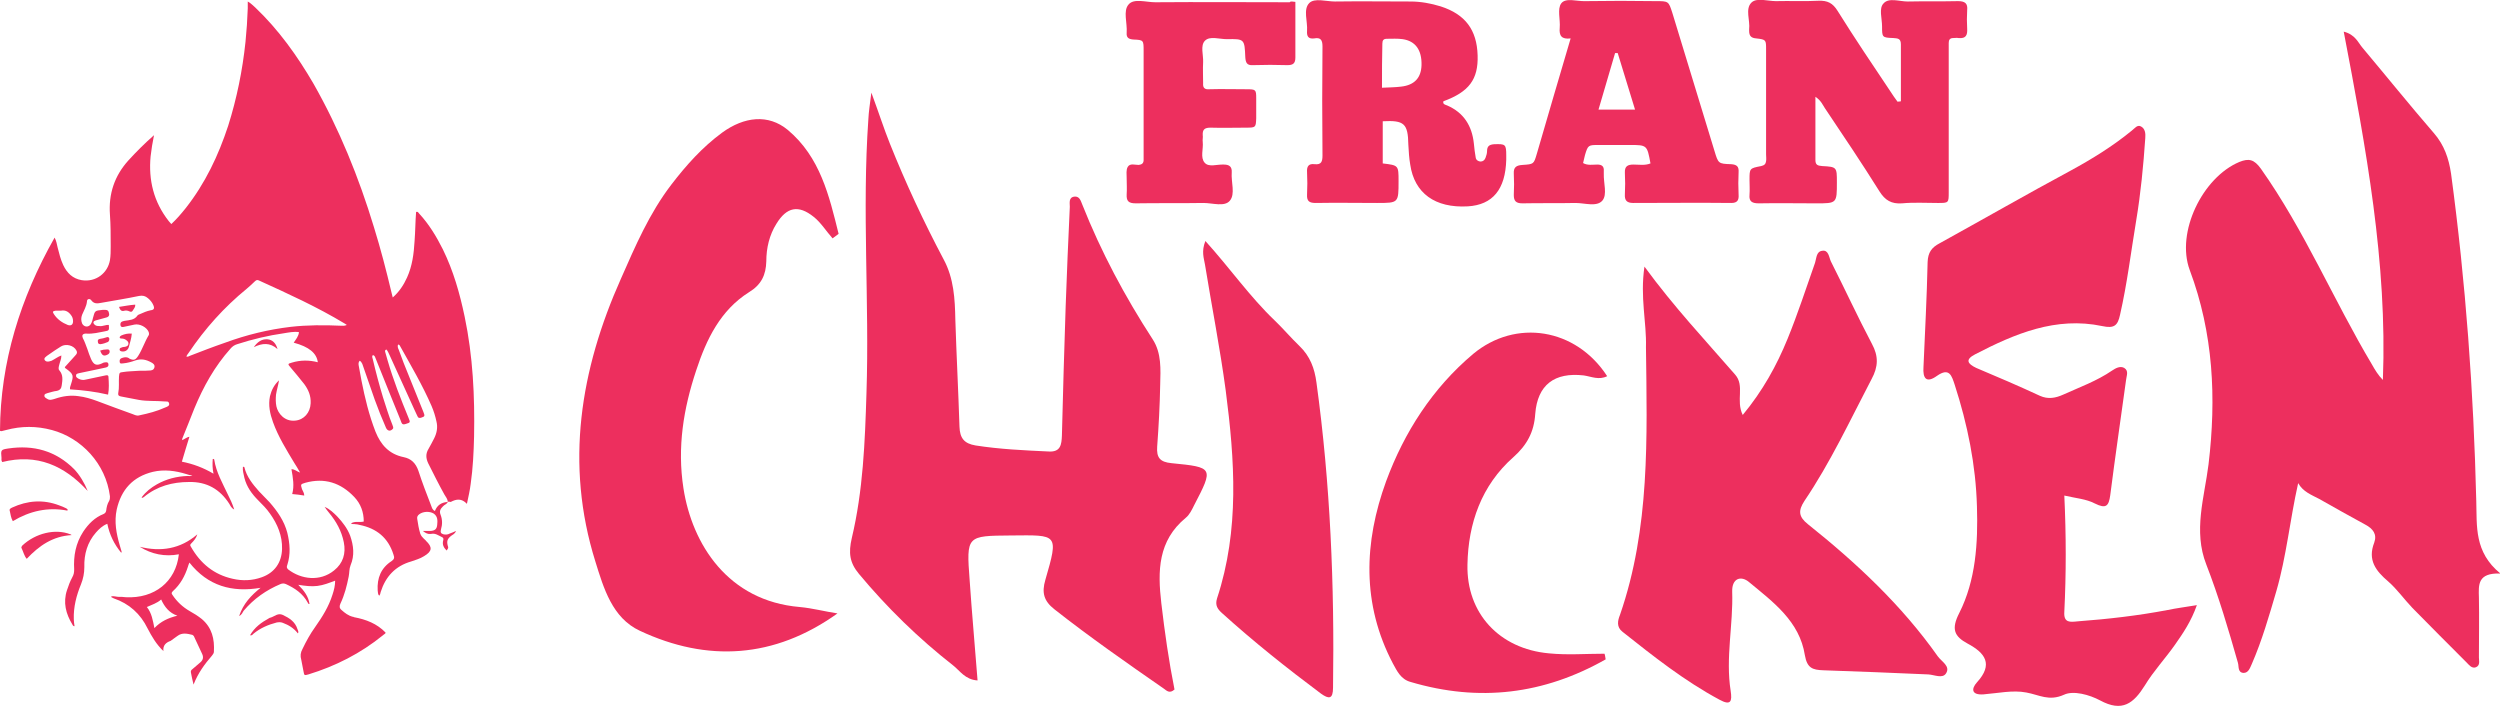 <?xml version="1.0" encoding="utf-8"?>
<!-- Generator: Adobe Illustrator 28.4.1, SVG Export Plug-In . SVG Version: 6.00 Build 0)  -->
<svg version="1.1" id="Layer_1" xmlns="http://www.w3.org/2000/svg" xmlns:xlink="http://www.w3.org/1999/xlink" x="0px" y="0px"
	 viewBox="0 0 663.9 187.4" style="enable-background:new 0 0 663.9 187.4;" xml:space="preserve">
<style type="text/css">
	.st0{fill:#ed2f5e;}
</style>
<path class="st0" d="M118.9,133.3c-0.2,0.6-0.9,0.7-1.3,1.2c-0.6,0.6-1,1.2-0.6,2.2c0.5,1.3,0.5,2.6,0.1,3.9c-0.2,0.8,0,1.1,0.7,1.3
	c0.5,0.1,1.1,0.1,1.6-0.2c0.5-0.2,1.1-0.4,1.7-0.7c-0.3,0.8-0.9,1-1.3,1.3c-1,0.8-1.2,1.4-0.9,2.6c0.2,0.6,0.2,0.6-0.3,1.3
	c-0.8-0.8-1.2-1.6-0.9-2.7c0.1-0.4,0.1-0.7-0.4-0.9c-0.9-0.4-1.7-1.1-2.9-0.8c-0.7,0.1-1.4-0.2-2.1-0.8c0.8,0,1.4,0,2.1,0
	c1.1-0.1,1.6-0.5,1.7-1.6s0.2-2.2-0.9-3c-1.1-0.7-2.9-0.6-3.9,0.2c-0.4,0.3-0.6,0.7-0.5,1.2c0.2,1.3,0.4,2.6,0.8,3.9
	c0.2,0.6,0.6,1,1,1.4c0.2,0.2,0.4,0.3,0.5,0.5c1.8,1.7,1.7,2.8-0.5,4.1c-1.1,0.7-2.3,1-3.4,1.4c-4.2,1.2-6.8,4-8.1,8.1
	c-0.1,0.3-0.1,0.7-0.4,1c-0.4-0.4-0.3-0.9-0.4-1.4c-0.2-3.3,0.9-6,3.7-7.8c0.7-0.5,0.8-0.9,0.5-1.7c-1.4-4.5-4.5-7-9-7.9
	c-0.4-0.1-0.8-0.2-1.2-0.2c-0.4-0.1-0.7,0.1-1.1-0.2c1.1-0.7,2.3-0.2,3.4-0.5c0-2.5-0.8-4.7-2.5-6.5c-3.6-3.8-7.9-5.2-13-3.8
	c-1.3,0.4-1.3,0.4-0.9,1.7c0.2,0.5,0.6,1,0.6,1.7c-1.1-0.2-2.1-0.3-3.2-0.4c0.6-2.2,0.2-4.3-0.2-6.6c0.9,0,1.4,0.6,2.3,0.9
	c-0.6-1-1-1.8-1.5-2.5c-2.1-3.5-4.3-7-5.7-10.9c-0.8-2.2-1.3-4.5-0.8-6.9c0.4-1.6,1.1-3,2.4-4.2c-0.2,1.3-0.6,2.5-0.8,3.8
	c-0.1,1.1-0.1,2.1,0.1,3.1c0.4,1.9,2.2,4.1,5,3.8c2.3-0.2,4-2.1,4.1-4.6c0.1-2-0.6-3.6-1.7-5.1c-1.2-1.5-2.4-3-3.7-4.5
	c-0.7-0.8-0.7-0.9,0.4-1.2c2.3-0.7,4.6-0.7,6.9-0.1c-0.3-2.4-2.3-4.1-6.4-5.2c0.6-0.9,1.3-1.7,1.4-2.8c-1.4-0.2-2.7,0.1-4,0.3
	c-4.2,0.6-8.4,1.6-12.4,2.9c-0.7,0.2-1.3,0.6-1.8,1.2c-4.2,4.7-7.2,10.1-9.6,15.9c-1.1,2.7-2.1,5.4-3.2,8c0,0.1,0,0.3-0.1,0.4
	c0.7-0.2,1.2-0.8,2-0.9c-0.7,2.2-1.3,4.3-2,6.6c3,0.6,5.7,1.6,8.4,3.2c-0.3-1.4-0.3-2.7-0.2-3.9c0.3-0.1,0.4,0.1,0.4,0.2
	c0.5,3.3,2.2,6.2,3.6,9.2c0.6,1.2,1.2,2.4,1.7,4c-0.8-0.4-1-1-1.3-1.5c-2.5-3.9-6-5.9-10.7-5.8c-4.4,0-8.5,1.1-12,4
	c-0.1,0.1-0.2,0.1-0.4,0.2c0,0-0.1,0-0.2-0.1c1.1-1.5,2.5-2.6,4.1-3.5c2.5-1.4,5.2-2.1,8.1-2.2c0.4,0,0.8,0.1,1.3-0.1
	c-0.6-0.1-1.1-0.2-1.6-0.4c-2.9-0.9-5.9-1.3-8.9-0.6c-5.3,1.3-8.4,4.7-9.6,10c-0.7,3.3-0.1,6.4,0.8,9.5c0.2,0.6,0.3,1.1,0.5,1.7
	c0,0,0,0.1-0.1,0.3c-1.9-2.3-3.1-4.8-3.7-7.7c-1.3,0.5-2.2,1.4-3,2.3c-2.3,2.6-3.2,5.8-3.1,9.2c0,1.6-0.3,3.1-0.9,4.6
	c-1.2,2.9-2,6-1.9,9.2c0,0.6,0.1,1.2,0.2,1.9c-0.4,0-0.5-0.3-0.6-0.5c-1.7-2.8-2.5-5.8-1.4-9.1c0.4-1.2,0.8-2.3,1.4-3.4
	c0.4-0.7,0.5-1.3,0.5-2.1c-0.2-3.6,0.4-6.9,2.4-10c1.4-2.1,3.1-3.8,5.4-4.7c0.4-0.2,0.6-0.4,0.7-0.9c0.1-0.9,0.3-1.8,0.8-2.6
	c0.2-0.4,0.2-0.8,0.2-1.2c-1.1-8.7-7.6-15.5-15.4-17.6c-4.1-1.1-8.1-1.1-12.2,0c-0.4,0.1-0.8,0.2-1.2,0.3c-0.1,0-0.2,0-0.4-0.1
	c0.1-18.3,5.4-35.2,14.5-51.3c0.5,0.9,0.6,1.8,0.8,2.6c0.4,1.6,0.8,3.2,1.5,4.7c1,2.1,2.5,3.6,4.9,4c3.8,0.6,6.9-1.9,7.5-5.3
	c0.2-1.2,0.2-2.5,0.2-3.7c0-2.8,0-5.6-0.2-8.4c-0.4-5.5,1.2-10.3,4.9-14.4c2.1-2.3,4.3-4.5,6.8-6.7c-0.4,2-0.7,3.8-0.9,5.6
	c-0.6,6.3,0.8,12.1,4.8,17.2c0.2,0.2,0.4,0.5,0.7,0.8c1.4-1.3,2.6-2.7,3.8-4.2c5.2-6.6,8.7-14,11.3-21.9c2.3-7.3,3.8-14.7,4.6-22.3
	c0.3-3,0.5-5.9,0.6-8.9c0-0.5,0-1.1,0-1.8c0.9,0.5,1.4,1.1,2,1.6c6.2,5.9,11.2,12.9,15.5,20.3c6.8,12,12,24.8,16,38
	c1.8,5.8,3.3,11.6,4.7,17.5c0.1,0.4,0.2,0.7,0.3,1.2c1.7-1.5,2.9-3.3,3.8-5.3c1.4-3.1,1.8-6.3,2-9.7c0.2-2.6,0.2-5.1,0.4-7.7
	c0.5-0.2,0.6,0.2,0.8,0.4c2.6,2.8,4.6,6.1,6.3,9.5c2.8,5.7,4.5,11.7,5.8,17.9c2.2,10.5,2.7,21.1,2.5,31.8c-0.1,4.2-0.3,8.4-0.9,12.6
	c-0.2,1.7-0.6,3.4-1,5.3c-1.4-1.5-2.8-1.3-4.3-0.5C119.3,133.2,119.1,133.2,118.9,133.3c0-0.8-0.5-1.3-0.9-2
	c-1.5-2.7-2.9-5.5-4.3-8.3c-0.6-1.3-0.7-2.5,0.1-3.8c0.5-0.9,1-1.8,1.5-2.8c0.7-1.4,1-2.9,0.6-4.5c-0.3-1.4-0.7-2.7-1.3-4.1
	c-2.4-5.5-5.4-10.6-8.3-15.8c-0.1-0.2-0.2-0.5-0.6-0.5c-0.2,0.5,0,1,0.2,1.4c0.4,1.2,0.9,2.3,1.3,3.5c1.7,4.3,3.5,8.6,5.2,12.9
	c0.5,1.2,0.4,1.3-0.5,1.6c-0.5,0.2-0.9,0.1-1.1-0.5c-0.2-0.5-0.5-1-0.7-1.5c-2.2-4.8-4.4-9.7-6.6-14.5c-0.3-0.6-0.5-1.2-0.9-1.6
	c-0.4,0.2-0.4,0.4-0.3,0.7c0.2,0.7,0.4,1.4,0.6,2.1c1.5,5.2,3.5,10.3,5.6,15.4c0.5,1.2,0.5,1.2-0.8,1.6c-0.6,0.2-0.9,0.1-1.1-0.4
	c-0.1-0.3-0.2-0.5-0.3-0.8c-1-2.5-2-4.9-3-7.4c-1.2-2.9-2.3-5.8-3.5-8.7c-0.2-0.4-0.2-0.9-0.8-1c-0.3,0.4-0.1,0.7,0,1.1
	c0.8,3.4,1.7,6.8,2.7,10.1c0.8,2.4,1.5,4.9,2.5,7.3c0.1,0.4,0.4,0.8,0.1,1.1c-0.6,0.7-1.4,0.6-1.8-0.3c-1.1-2.5-2.1-5-3-7.5
	c-1.1-3.1-2.2-6.3-3.3-9.5C96,96.4,96,96,95.5,95.8c-0.4,0.5-0.3,1-0.2,1.5c0.2,1.3,0.5,2.5,0.7,3.8c0.9,4.6,2,9.1,3.7,13.5
	c1.4,3.5,3.6,6,7.5,6.8c2,0.4,3.2,1.6,3.9,3.6c1,3.1,2.2,6.2,3.4,9.3c0.2,0.5,0.3,1.1,1,1.4C116.1,134.1,117.3,133.4,118.9,133.3z
	 M16.3,94.4c0,1-0.4,1.7-0.6,2.6c-0.1,0.5-0.3,1,0.1,1.4c1,1.2,0.8,2.5,0.6,3.9c-0.1,0.8-0.4,1.3-1.3,1.5c-0.9,0.1-1.7,0.4-2.5,0.6
	c-0.3,0.1-0.8,0.2-0.8,0.6c-0.1,0.5,0.4,0.7,0.7,0.9c0.7,0.5,1.4,0.2,2.1,0c2-0.7,4.1-1,6.2-0.7c1.7,0.2,3.4,0.7,5,1.3
	c3.2,1.2,6.4,2.4,9.5,3.5c0.5,0.2,1.1,0.5,1.7,0.3c2.4-0.5,4.7-1.1,6.9-2.1c0.5-0.2,1.2-0.4,1-1.1c-0.2-0.7-0.8-0.4-1.3-0.5
	c-2.2-0.2-4.5,0-6.7-0.4c-1.6-0.3-3.2-0.6-4.7-0.9c-0.5-0.1-0.9-0.2-0.8-0.9c0.3-1.5,0.1-2.9,0.2-4.4c0.1-1,0.1-1.1,1.1-1.2
	c1.2-0.2,2.4-0.2,3.6-0.3c1.1-0.1,2.2,0,3.3-0.1c0.6,0,1.2-0.1,1.4-0.8c0.2-0.7-0.3-1.1-0.9-1.4c-1.3-0.7-2.6-1-4.1-0.5
	c-1.1,0.4-2.2,0.7-3.3,0.8c-0.3,0-0.8,0.2-0.9-0.3c-0.1-0.5,0-0.9,0.5-1.1c0.6-0.2,1.2-0.4,1.9,0c0,0,0.1,0,0.1,0.1
	c1.2,0.6,1.7,0.4,2.4-0.7c1.1-1.7,1.7-3.7,2.8-5.5c0.1-0.2,0.1-0.5,0-0.8c-0.5-1.3-2.4-2.3-3.8-2c-0.9,0.2-1.9,0.4-2.8,0.6
	c-0.4,0.1-0.8,0.1-0.9-0.4c-0.1-0.4,0-0.8,0.4-1c0.2-0.1,0.4-0.1,0.7-0.2c1.3-0.2,2.6-0.2,3.4-1.4c0.1-0.2,0.5-0.3,0.7-0.4
	c0.9-0.4,1.8-0.8,2.8-1c0.9-0.1,1.1-0.5,0.7-1.4c-0.3-0.7-0.8-1.3-1.4-1.8c-0.7-0.6-1.4-0.8-2.4-0.6c-3.3,0.7-6.6,1.2-9.9,1.8
	c-1.1,0.2-2,0.4-2.8-0.7c-0.4-0.5-1.1-0.3-1.1,0.3c-0.1,1.3-0.8,2.4-1.3,3.6c-0.3,0.8-0.3,1.5,0,2.3c0.5,1,1.7,1.1,2.3,0.2
	c0.3-0.5,0.5-1.1,0.6-1.7c0.5-1.9,0.5-1.9,2.5-2.1c0.3,0,0.5,0,0.8,0c0.5,0,0.8,0.2,0.9,0.7c0.2,0.6,0.1,1.1-0.6,1.3
	c-1,0.3-1.9,0.5-2.9,0.8c-0.3,0.1-0.5,0.2-0.6,0.5c0,0.3,0.2,0.5,0.4,0.7c0.4,0.3,0.9,0.3,1.3,0.3c0.8,0.1,1.6-0.4,2.4-0.3
	c0.1,1.4,0.1,1.5-1.1,1.7c-1.6,0.3-3.1,0.7-4.8,0.6c-0.1,0-0.3,0-0.4,0c-0.7,0.1-0.9,0.5-0.6,1.2c0.5,0.9,0.8,1.9,1.2,2.9
	c0.3,0.9,0.6,1.8,1,2.7c0.7,1.5,1.4,1.8,2.9,1.1c0.3-0.2,0.7-0.3,1.1-0.3c0.5,0,0.6,0.3,0.6,0.7c0,0.5-0.4,0.6-0.7,0.7
	c-0.9,0.2-1.9,0.4-2.8,0.6c-1.4,0.3-2.9,0.6-4.3,0.9c-0.3,0.1-0.8,0.1-0.8,0.6c-0.1,0.5,0.4,0.7,0.7,0.9c0.6,0.3,1.2,0.4,1.9,0.2
	c1.7-0.4,3.5-0.7,5.2-1.1c0.4-0.1,0.8-0.1,0.8,0.4c0.1,1.5,0.2,3.1-0.1,4.7c-3.4-0.8-6.8-1.2-10.1-1.4c-0.1-0.5,0.1-0.8,0.2-1.2
	c0.8-2.5,0.8-2.8-1.4-4.4c-0.1,0-0.1-0.1-0.2-0.3c0.9-1,1.9-2.1,2.8-3.1c0.4-0.4,0.6-0.8,0.3-1.3c-0.7-1.4-2.8-1.9-4.1-1.1
	c-1.1,0.7-2.2,1.4-3.3,2.2c-0.3,0.2-0.6,0.4-0.9,0.7c-0.4,0.4-0.2,0.9,0.4,1.1c0.5,0.1,0.9-0.1,1.3-0.2
	C14.7,95.3,15.4,94.7,16.3,94.4z M92.1,86.3c-0.3-0.2-0.4-0.3-0.6-0.4c-7.3-4.4-15-7.9-22.7-11.4c-0.4-0.2-0.7-0.2-1.1,0.2
	c-0.7,0.7-1.5,1.4-2.2,2c-6,4.9-11.1,10.6-15.4,17c-0.2,0.3-0.5,0.6-0.6,1c0.4,0.1,0.7-0.1,0.9-0.2c3.1-1.2,6.2-2.4,9.4-3.5
	c5.7-2.1,11.5-3.5,17.4-4.2c4.4-0.5,8.9-0.5,13.3-0.3C91,86.5,91.4,86.6,92.1,86.3z M16.2,82.5c-0.5,0-0.9,0-1.4,0
	c-0.8,0.1-0.9,0.3-0.5,0.9c0.9,1.4,2.2,2.3,3.7,2.9c0.9,0.3,1.4-0.1,1.4-1c0-0.7-0.2-1.2-0.6-1.7C18.1,82.7,17.3,82.3,16.2,82.5z"/>
<path class="st0" d="M43.4,172.9c-1.9-1.8-3.1-3.9-4.2-6c-1.9-3.9-4.9-6.6-9-8c-0.2-0.1-0.4-0.2-0.6-0.3c0,0,0-0.1-0.1-0.2
	c0.7-0.2,1.4,0.1,2,0.1c0.6,0,1.3,0,1.9,0.1c7.6,0.4,13.3-4.1,14.1-11.4c-3.7,0.7-7.2,0-10.4-2c5.6,1.4,10.8,0.6,15.3-3.3
	c-0.3,1-0.9,1.7-1.6,2.4c-0.3,0.3-0.4,0.5-0.1,0.9c2.5,4.4,6.1,7.4,11.1,8.5c2.6,0.6,5.2,0.5,7.7-0.4c3.4-1.2,5.3-3.9,5.4-7.5
	c0.1-3.5-1.2-6.6-3.2-9.4c-0.9-1.3-2-2.4-3.1-3.5c-1.7-1.7-3.1-3.6-3.7-6c-0.2-1-0.5-1.9-0.4-2.9c0.2-0.1,0.4,0,0.4,0.1
	c0.6,2.5,2.2,4.5,3.9,6.4c0.9,1,1.9,1.9,2.8,2.9c2.1,2.4,3.9,5,4.7,8.1c0.7,2.9,0.9,5.7,0,8.5c-0.2,0.5-0.2,0.8,0.2,1.2
	c3.5,2.7,8.5,3.3,12.2,0.3c2.4-1.9,3.2-4.5,2.6-7.5c-0.6-3-2-5.5-3.9-7.8c-0.4-0.5-0.8-1-1.2-1.6c1.4,0.6,2.4,1.6,3.4,2.6
	c1.4,1.5,2.7,3.2,3.4,5.1c0.9,2.6,1.2,5.2,0.1,7.8c-0.4,1-0.3,2-0.5,3c-0.5,2.5-1.1,4.9-2.2,7.2c-0.3,0.7-0.3,1.2,0.3,1.7
	c0.9,0.8,1.8,1.5,3,1.8c0.1,0,0.2,0,0.3,0.1c3.2,0.6,6.1,1.7,8.4,4.1c0,0.3-0.4,0.4-0.7,0.7c-5.9,4.8-12.6,8.2-19.8,10.4
	c-1.1,0.3-1.1,0.3-1.3-0.8c-0.2-1-0.4-2.1-0.6-3.1c-0.3-1-0.2-1.9,0.3-2.8c1-2.1,2.1-4.1,3.4-5.9c1.9-2.7,3.6-5.4,4.6-8.6
	c0.4-1.2,0.7-2.4,0.7-3.7c-1.6,0.6-3.1,1.2-4.7,1.4c-1.6,0.2-3.2,0-5.1-0.3c1.6,1.6,2.7,3.1,3,5.1c-0.4,0-0.4-0.2-0.5-0.4
	c-1.3-2.4-3.4-3.8-5.8-4.9c-0.5-0.2-0.9-0.2-1.4,0c-3.8,1.6-7.1,3.9-9.8,7.1c-0.3,0.4-0.4,1-1.2,1.4c1.1-3.3,3.2-5.5,5.7-7.5
	c-7.6,1.3-14-0.5-18.9-6.7c-0.2,0.4-0.3,0.8-0.4,1.1c-0.8,2.5-2,4.7-4,6.5c-0.4,0.4-0.4,0.6-0.1,1c1.2,1.8,2.7,3.2,4.6,4.3
	c1.1,0.6,2.2,1.3,3.2,2.1c2.7,2.3,3.4,5.3,3.2,8.7c0,0.4-0.3,0.7-0.5,1c-1.9,2.2-3.7,4.6-4.9,7.7c-0.2-0.8-0.3-1.3-0.4-1.7
	c-0.1-0.5-0.2-1-0.3-1.5c-0.1-0.4,0.1-0.7,0.4-0.9c0.7-0.6,1.4-1.2,2.1-1.8c0.7-0.6,0.9-1.3,0.5-2.2c-0.7-1.5-1.4-3-2.1-4.5
	c-0.1-0.3-0.3-0.5-0.5-0.6c-1.3-0.3-2.7-0.7-4,0.3c-0.6,0.4-1.2,0.9-1.8,1.3C44.1,170.6,43.2,171.4,43.4,172.9z M42.8,159.2
	c-1.1,1-2.5,1.4-3.8,2c1.3,1.6,1.6,3.6,2,5.6c1.7-1.8,3.7-2.7,6.1-3.3C45,162.8,43.7,161.2,42.8,159.2z"/>
<path class="st0" d="M504.8,26.9c0-5,0-10,0-15.1c0-1.6-0.8-1.6-2-1.7c-3-0.1-3-0.2-3-3.1c0-2.1-0.9-4.8,0.4-6.1
	c1.4-1.6,4.2-0.5,6.4-0.5c4.5-0.1,9,0,13.4-0.1c1.8,0,2.6,0.6,2.4,2.4c-0.1,1.6-0.1,3.3,0,4.9c0.1,1.7-0.3,2.7-2.3,2.5
	c-0.5-0.1-0.9,0-1.4,0c-0.9,0-1.2,0.5-1.2,1.3c0,0.8,0,1.6,0,2.5c0,12.4,0,24.7,0,37.1c0,2.9,0,2.9-2.9,2.9c-3.2,0-6.4-0.2-9.5,0.1
	c-2.8,0.2-4.5-0.8-6-3.2c-4.7-7.5-9.6-14.8-14.5-22.1c-0.6-0.9-1-2-2.5-3c0,5.8,0,11.3,0,16.8c0,1.3,0.6,1.5,1.8,1.6
	c3.9,0.2,3.9,0.3,3.9,4.3c0,5.6,0,5.6-5.5,5.6c-5.1,0-10.1-0.1-15.2,0c-1.7,0-2.7-0.4-2.5-2.3c0.1-1.3,0-2.6,0-3.9
	c0-3.1,0-3.1,3.1-3.7c0.9-0.2,1.2-0.6,1.3-1.3c0.1-0.6,0-1.2,0-1.8c0-9.3,0-18.6,0-27.9c0-2.5,0-2.6-2.6-2.9c-1.3-0.1-1.9-0.6-1.9-2
	c0-0.1,0-0.2,0-0.4c0.3-2.4-1.1-5.4,0.6-7.1c1.4-1.4,4.3-0.4,6.5-0.4c3.8-0.1,7.5,0.1,11.3-0.1c2.4-0.1,3.8,0.6,5.1,2.7
	c4.5,7.2,9.2,14.2,13.9,21.2c0.6,1,1.3,1.9,2,2.9C504.4,27,504.6,26.9,504.8,26.9z"/>
<path class="st0" d="M367.2,32.2c0,3.7,0,7.4,0,11.2c4.2,0.5,4.2,0.5,4.2,4.7c0,5.8,0,5.8-5.7,5.8c-5.4,0-10.8-0.1-16.3,0
	c-1.6,0-2.4-0.4-2.3-2.2c0.1-2,0.1-4,0-6c-0.1-1.5,0.4-2.3,2-2.1c1.8,0.2,2.1-0.7,2.1-2.3c-0.1-9.7-0.1-19.3,0-29
	c0-1.8-0.6-2.4-2.2-2.1c-1.6,0.2-2-0.6-1.9-2c0.2-2.5-1.1-5.7,0.6-7.4c1.4-1.4,4.5-0.4,6.8-0.4c6.7-0.1,13.4,0,20.1,0
	c2.7,0,5.4,0.5,8,1.3c6.5,2.1,9.6,6.2,9.8,13c0.2,6.4-2.3,9.7-9.1,12.2c-0.2,0.8,0.5,0.9,1,1.1c4.4,1.9,6.6,5.4,7.1,10.1
	c0.1,1.3,0.3,2.6,0.5,3.8c0.1,0.6,0.7,1,1.3,1s1.1-0.4,1.3-1c0.2-0.6,0.4-1.1,0.4-1.7c0-1.3,0.5-1.8,1.9-1.9c3-0.1,3.2,0,3.2,3
	c0,0.4,0,0.7,0,1.1c-0.2,7.9-3.6,12-10.2,12.4c-8.7,0.5-14.2-3.5-15.3-11.1c-0.3-1.7-0.4-3.5-0.5-5.3
	C373.9,32.8,372.9,31.9,367.2,32.2z M367,23.3c2-0.1,3.5-0.1,5.1-0.3c3.5-0.4,5.3-2.3,5.4-5.7c0.1-4-1.6-6.4-5-6.9
	c-1.4-0.2-2.8-0.1-4.2-0.1c-0.9,0-1.2,0.4-1.2,1.3C367,15.3,367,19.2,367,23.3z"/>
<path class="st0" d="M417.1,10.2c-2.4,0.3-3.1-0.7-2.9-2.8c0.2-2.2-0.7-5,0.4-6.5c1.2-1.6,4.2-0.5,6.4-0.6c6.2-0.1,12.5-0.1,18.7,0
	c3.4,0,3.4,0,4.4,3.1c3.7,12.2,7.5,24.5,11.2,36.7c1,3.3,1,3.4,4.4,3.5c1.5,0.1,2.1,0.6,2,2.1c-0.1,2-0.1,4,0,6
	c0.1,1.4-0.3,2.2-1.9,2.2c-8.7-0.1-17.4,0-26.1,0c-1.7,0-2.3-0.7-2.2-2.3c0.1-1.9,0.1-3.8,0-5.7c-0.1-1.8,0.8-2.2,2.3-2.2
	c1.5,0,3,0.3,4.5-0.3c-0.9-4.9-0.9-4.9-5.6-4.9c-2.7,0-5.4,0-8.1,0c-2.8,0-2.9,0-3.7,2.7c-0.2,0.7-0.3,1.4-0.5,2.1
	c1.2,0.7,2.6,0.4,3.8,0.4c1.2,0,1.8,0.5,1.7,1.7c0,0.2,0,0.5,0,0.7c-0.1,2.5,1,5.6-0.4,7.2c-1.5,1.7-4.7,0.6-7.1,0.6
	c-4.7,0.1-9.4,0-14.1,0.1c-1.7,0-2.3-0.6-2.3-2.2c0.1-1.9,0.1-3.8,0-5.7c-0.1-1.7,0.7-2.2,2.3-2.3c3-0.2,3-0.2,3.8-2.9
	C411,30.8,414,20.8,417.1,10.2z M429.6,14.1c-0.3,0-0.5,0-0.7,0c-1.5,5-2.9,10-4.4,15c3.3,0,6.4,0,9.7,0
	C432.6,23.9,431.1,19,429.6,14.1z"/>
<path class="st0" d="M344,0.5c0,5.1,0,9.9,0,14.8c0,1.6-0.7,2-2.1,2c-3.1-0.1-6.1-0.1-9.2,0c-1.6,0.1-1.9-0.7-2-2.1
	c-0.2-4.8-0.2-4.9-4.9-4.8c-2,0-4.5-0.9-5.8,0.4c-1.3,1.3-0.4,3.8-0.5,5.7c-0.1,1.9,0,3.8,0,5.6c-0.1,1.2,0.4,1.7,1.6,1.6
	c3.3-0.1,6.6,0,9.9,0c2.5,0,2.6,0.1,2.6,2.4c0,1.8,0,3.5,0,5.3c-0.1,2.4-0.1,2.5-2.6,2.5c-3.2,0-6.4,0.1-9.5,0c-1.5,0-2.2,0.4-2.1,2
	c0.1,0.6-0.1,1.2,0,1.8c0.2,1.9-0.7,4.1,0.5,5.5c1.1,1.3,3.3,0.4,5.1,0.5c1.5,0,2.2,0.6,2.1,2.1c-0.2,2.6,1,5.7-0.5,7.5
	c-1.4,1.7-4.6,0.6-7,0.6c-6,0.1-12,0-18,0.1c-1.9,0-2.5-0.6-2.4-2.4c0.1-1.4,0-2.8,0-4.2c0-1.1-0.2-2.3,0.3-3.1
	c0.6-1,1.9-0.5,2.9-0.5c0.9-0.1,1.3-0.5,1.3-1.3c0-0.6,0-1.2,0-1.8c0-9.1,0-18.1,0-27.2c0-2.8,0-2.9-2.7-3c-1.3-0.1-1.9-0.5-1.8-1.8
	c0.2-2.6-1-5.8,0.5-7.5c1.4-1.7,4.6-0.6,7.1-0.6c11.9-0.1,23.8,0,35.7,0C342.7,0.3,343.2,0.4,344,0.5z"/>
<path class="st0" d="M23.3,130.4c-6.2-6.8-13.5-10-22.7-7.7c-0.3-0.4-0.2-0.8-0.2-1.1c-0.2-2.1-0.2-2.2,1.8-2.5
	c6.7-1,12.6,0.6,17.5,5.5C21.2,126.2,22.4,128.2,23.3,130.4z"/>
<path class="st0" d="M17.9,135.6c-5.2-1-10,0.1-14.5,2.8c-0.5-0.9-0.6-1.8-0.8-2.7c-0.2-0.5,0.2-0.7,0.6-0.9
	c4.1-1.9,8.3-2.2,12.5-0.6c0.6,0.2,1.3,0.5,1.9,0.8C17.8,135.2,18.1,135.2,17.9,135.6z"/>
<path class="st0" d="M19,142.1c-5,0.3-8.6,2.8-11.9,6.3c-0.7-0.8-0.9-1.9-1.4-2.9c-0.1-0.2,0.1-0.4,0.2-0.6c3.5-3.3,8.8-4.6,12.8-3
	C18.8,141.9,18.8,141.9,19,142.1z"/>
<path class="st0" d="M66.4,168.7c1.2-2.1,3-3.4,5-4.5c0.2-0.1,0.3-0.2,0.5-0.2c1-0.3,1.9-1.3,3.2-0.7c1.7,0.8,3.3,1.8,3.9,3.8
	c0.1,0.3,0.4,0.7,0.1,1.1c-1.1-1.4-2.4-2.2-4-2.8c-0.5-0.2-1-0.2-1.6-0.1c-2.3,0.6-4.4,1.5-6.2,3C67,168.6,66.9,168.8,66.4,168.7z"
	/>
<path class="st0" d="M67.4,92.2c0.9-1.3,2-2.2,3.6-2.1c1.4,0.1,2.3,1.1,2.7,2.6C71.7,90.9,69.6,91.1,67.4,92.2z"/>
<path class="st0" d="M35,88.6c-0.1,1.3-0.5,2.4-0.8,3.6c-0.3,0.9-1.1,1.3-2,1.1c-0.2-0.1-0.3-0.1-0.4-0.3c-0.1-0.2,0-0.5,0.2-0.6
	c0.4-0.2,0.8-0.3,1.2-0.3c0.4-0.1,0.8-0.2,0.9-0.7c0.1-0.5-0.2-0.8-0.6-1.1c-0.4-0.3-0.8-0.4-1.3-0.4c-0.2,0-0.5-0.1-0.4-0.4
	c0-0.1,0.2-0.3,0.4-0.4C33.1,88.7,34,88.5,35,88.6z"/>
<path class="st0" d="M35.9,80.9c0.1,0.7-0.4,1.1-0.6,1.5c-0.2,0.4-0.5,0.5-0.9,0.3c-0.4-0.2-0.9-0.3-1.3-0.2c-0.9,0.3-1.2-0.2-1.5-1
	C33,81.3,34.4,81,35.9,80.9z"/>
<path class="st0" d="M26.7,91.4c-0.5,0-0.7-0.2-0.7-0.6c-0.1-0.4,0-0.7,0.5-0.8c0.6-0.1,1.2-0.2,1.7-0.4c0.3-0.1,0.6-0.2,0.8,0.2
	c0.1,0.4,0,0.7-0.3,1C28,91.1,27.4,91.3,26.7,91.4z"/>
<path class="st0" d="M26.6,93.1c0.6-0.2,1.1-0.3,1.7-0.3c0.3,0,0.7-0.1,0.8,0.4c0.1,0.4-0.1,0.7-0.4,0.9
	C27.6,94.7,27.1,94.5,26.6,93.1z"/>
<path class="st0" d="M610.3,128.3c-2.2,9.8-3.1,19.4-5.8,28.7c-1.9,6.5-3.8,13.1-6.5,19.3c-0.5,1.1-0.9,2.4-2.2,2.4
	c-1.6-0.1-1.2-1.7-1.5-2.7c-2.5-8.8-5.1-17.6-8.4-26.1c-3.5-8.9-0.5-17.8,0.6-26.6c2.1-17.6,1.3-34.8-5-51.6
	c-3.7-10,3.4-24.6,13.2-28.7c2.5-1,3.9-0.7,5.7,1.8c11.6,16.4,19.3,34.9,29.5,52c0.8,1.4,1.6,2.8,2.9,4.1
	c1.2-31.2-4.5-61.6-10.4-92.5c3.1,0.8,3.8,2.9,5,4.3c6.3,7.5,12.5,15.2,18.9,22.6c2.8,3.2,4,6.8,4.6,10.8c3.9,28.9,6,57.9,6.7,87
	c0.2,6.6-0.6,13.5,6.4,19.2c-6.1-0.2-5.8,3-5.7,6.4c0.1,5.3,0,10.6,0,15.9c0,0.9,0.4,2.1-0.8,2.6c-1.1,0.4-1.8-0.6-2.5-1.3
	c-4.8-4.8-9.6-9.6-14.4-14.5c-2.2-2.3-4-4.9-6.4-7c-3.3-2.8-5.5-5.7-3.7-10.3c0.8-2.2-0.3-3.7-2.4-4.8c-4.1-2.2-8.1-4.5-12.2-6.8
	C613.8,131.4,611.6,130.6,610.3,128.3z"/>
<path class="st0" d="M231.4,24.6c2,5.4,3.3,9.5,4.9,13.5c4.2,10.5,9,20.8,14.3,30.8c2.7,5,3,10.5,3.1,16c0.3,9.5,0.8,18.9,1.1,28.4
	c0.1,3,1.2,4.5,4.3,5c6.4,1,12.9,1.3,19.4,1.6c3.2,0.2,3.4-1.9,3.5-4.2c0.3-11.5,0.6-22.9,1-34.4c0.3-8.8,0.7-17.6,1.1-26.4
	c0-1-0.4-2.6,1.4-2.7c1.2,0,1.5,1.1,1.9,2.1c5,12.6,11.3,24.4,18.7,35.8c2.4,3.7,2.1,8,2,12.1c-0.1,5.5-0.4,11-0.8,16.4
	c-0.2,2.9,0.7,4.1,3.8,4.4c11.2,1.1,11.2,1.2,6,11.2c-0.6,1.2-1.2,2.5-2.2,3.3c-7.4,6.1-7.5,14.1-6.5,22.7c0.9,7.7,2,15.4,3.5,22.9
	c-1.3,1.2-2.1,0.3-2.8-0.2c-9.8-6.8-19.7-13.7-29.1-21.1c-2.8-2.2-3.4-4.4-2.4-7.8c3.6-12.4,3.3-11.9-9.1-11.8
	c-11.8,0.1-11.9,0-11,11.9c0.6,8.8,1.4,17.5,2.1,26.6c-3.3-0.2-4.7-2.6-6.5-4c-9.2-7.2-17.5-15.3-25-24.3c-2.5-3-2.8-5.6-1.9-9.5
	c3-12.6,3.5-25.5,3.9-38.5c0.8-24.3-1.2-48.5,0.5-72.7C230.7,29.6,231,27.8,231.4,24.6z"/>
<path class="st0" d="M548.2,131.6c0.5,10.6,0.5,20.8,0,30.9c-0.2,3,1.6,2.7,3.6,2.5c8-0.6,15.9-1.5,23.8-3c2.4-0.5,4.8-0.8,7.8-1.3
	c-1.5,4.3-3.7,7.5-5.8,10.5c-2.6,3.7-5.7,7-8,10.8c-3,4.8-6,7.2-11.9,4c-2.8-1.5-7.1-2.7-9.6-1.5c-4,1.8-6.6,0-10-0.6
	c-3.6-0.7-7.6,0.2-11.4,0.5c-3.1,0.2-3.3-1.4-1.7-3.2c4.4-4.8,2.2-7.8-2.5-10.3c-3.5-1.9-4.4-3.8-2.2-8.1c4.4-8.7,5-18.6,4.7-28.3
	c-0.3-11-2.5-21.8-5.9-32.3c-0.8-2.4-1.4-4.7-4.7-2.4c-2.9,2.1-3.8,0.6-3.6-2.3c0.4-9.3,0.9-18.6,1.1-27.9c0.1-2.6,1.1-3.9,3.2-5
	c11.6-6.4,23.1-13,34.8-19.3c5.7-3.1,11.2-6.5,16.2-10.6c0.8-0.6,1.5-1.7,2.5-1.1c1.1,0.6,1.2,1.9,1.1,3.1
	c-0.5,7.3-1.2,14.6-2.4,21.8c-1.4,8.4-2.4,16.8-4.3,25.1c-0.6,2.8-1.5,3.7-4.7,3c-12.3-2.6-23.2,2-33.8,7.5c-2.7,1.4-2,2.5,0.3,3.6
	c5.7,2.4,11.3,4.8,16.9,7.4c2.2,1,4.2,0.6,6.2-0.3c4.4-2,8.9-3.6,13-6.4c0.9-0.6,2.1-1.3,3.2-0.7c1.3,0.8,0.6,2.1,0.5,3.2
	c-1.4,10.2-2.9,20.4-4.2,30.6c-0.4,2.9-1.1,3.7-4.1,2.2C554,132.5,551.2,132.3,548.2,131.6z"/>
<path class="st0" d="M436.7,70.8c7.9,10.8,16.2,19.6,24.1,28.7c2.6,3,0.1,6.8,2,10.7c5.3-6.4,9-13.1,11.9-20.2
	c2.7-6.6,4.9-13.4,7.3-20.2c0.4-1.2,0.3-3,1.9-3.2c1.7-0.3,1.8,1.7,2.3,2.8c3.7,7.3,7.1,14.7,10.9,21.9c1.8,3.3,1.7,6.1-0.1,9.4
	c-5.7,10.9-10.9,22.1-17.8,32.3c-1.7,2.6-1.6,4.2,0.9,6.2c12.9,10.3,24.9,21.5,34.5,35.1c1,1.4,3.4,2.6,2.2,4.5
	c-0.9,1.5-3.1,0.4-4.7,0.3c-9.3-0.4-18.6-0.8-27.9-1.1c-2.9-0.1-4.3-0.6-4.9-4c-1.4-9-8.4-14.1-14.8-19.4c-2.1-1.8-4.6-1.1-4.5,2.5
	c0.3,8.8-1.8,17.6-0.4,26.4c0.4,2.7,0.1,4-3,2.3c-9.3-5-17.5-11.5-25.7-18c-1.7-1.3-1.3-3-0.7-4.5c8-23.1,7.2-47.1,6.9-71.1
	C437.3,85.6,435.5,79,436.7,70.8z"/>
<path class="st0" d="M222.4,162.9c-16.8,12-34.6,13-52.5,4.6c-7.3-3.4-9.6-11.3-11.8-18.4c-8.1-25.9-4-50.9,6.8-75.1
	c3.8-8.6,7.5-17.3,13.4-25c4-5.2,8.2-9.9,13.5-13.8c5.8-4.2,12.2-5,17.4-0.7c8.6,7.2,11,17.5,13.5,27.6c-0.5,0.4-1.1,0.8-1.6,1.2
	c-1.7-1.9-3.1-4.2-5-5.7c-4.1-3.3-7.2-2.6-9.9,1.8c-1.9,3-2.7,6.5-2.7,10c-0.1,3.6-1.3,6.2-4.6,8.2c-7.6,4.8-11.3,12.5-14,20.7
	c-3.4,10.2-5.1,20.5-3.4,31.4c2.3,14.8,11.8,29.9,30.9,31.5C215.7,161.5,219.1,162.4,222.4,162.9z"/>
<path class="st0" d="M426.4,175.1c-16.4,9.3-33.6,11.4-51.8,6c-2.6-0.7-3.6-2.9-4.7-4.9c-8.3-15.8-7.7-32.2-1.8-48.4
	c4.8-13,12.3-24.7,23.1-33.8c11.3-9.4,27.3-6.9,35.6,5.9c-2.2,1.1-4.2,0.1-6.2-0.2c-7.8-0.9-12.3,2.5-12.9,10.2
	c-0.3,4.8-2.2,8.3-5.8,11.5c-8.5,7.5-12,17.6-12.2,28.5c-0.3,13,8.5,22.4,21.6,23.6c4.9,0.5,9.9,0.1,14.8,0.1
	C426.3,174.2,426.3,174.7,426.4,175.1z"/>
<path class="st0" d="M320.1,64c6.6,7.3,11.8,14.8,18.4,21.1c2.3,2.2,4.3,4.6,6.6,6.8c2.8,2.7,4,5.9,4.5,9.7
	c3.7,26.9,4.8,53.9,4.4,81c0,3.1-1.1,3.1-3.2,1.6c-9.1-6.8-17.9-13.8-26.3-21.4c-1.1-1-1.9-2-1.3-3.9c6-18.2,4.7-36.7,2.3-55.2
	c-1.5-11.2-3.7-22.3-5.5-33.4C319.7,68.5,319,66.8,320.1,64z"/>
</svg>
